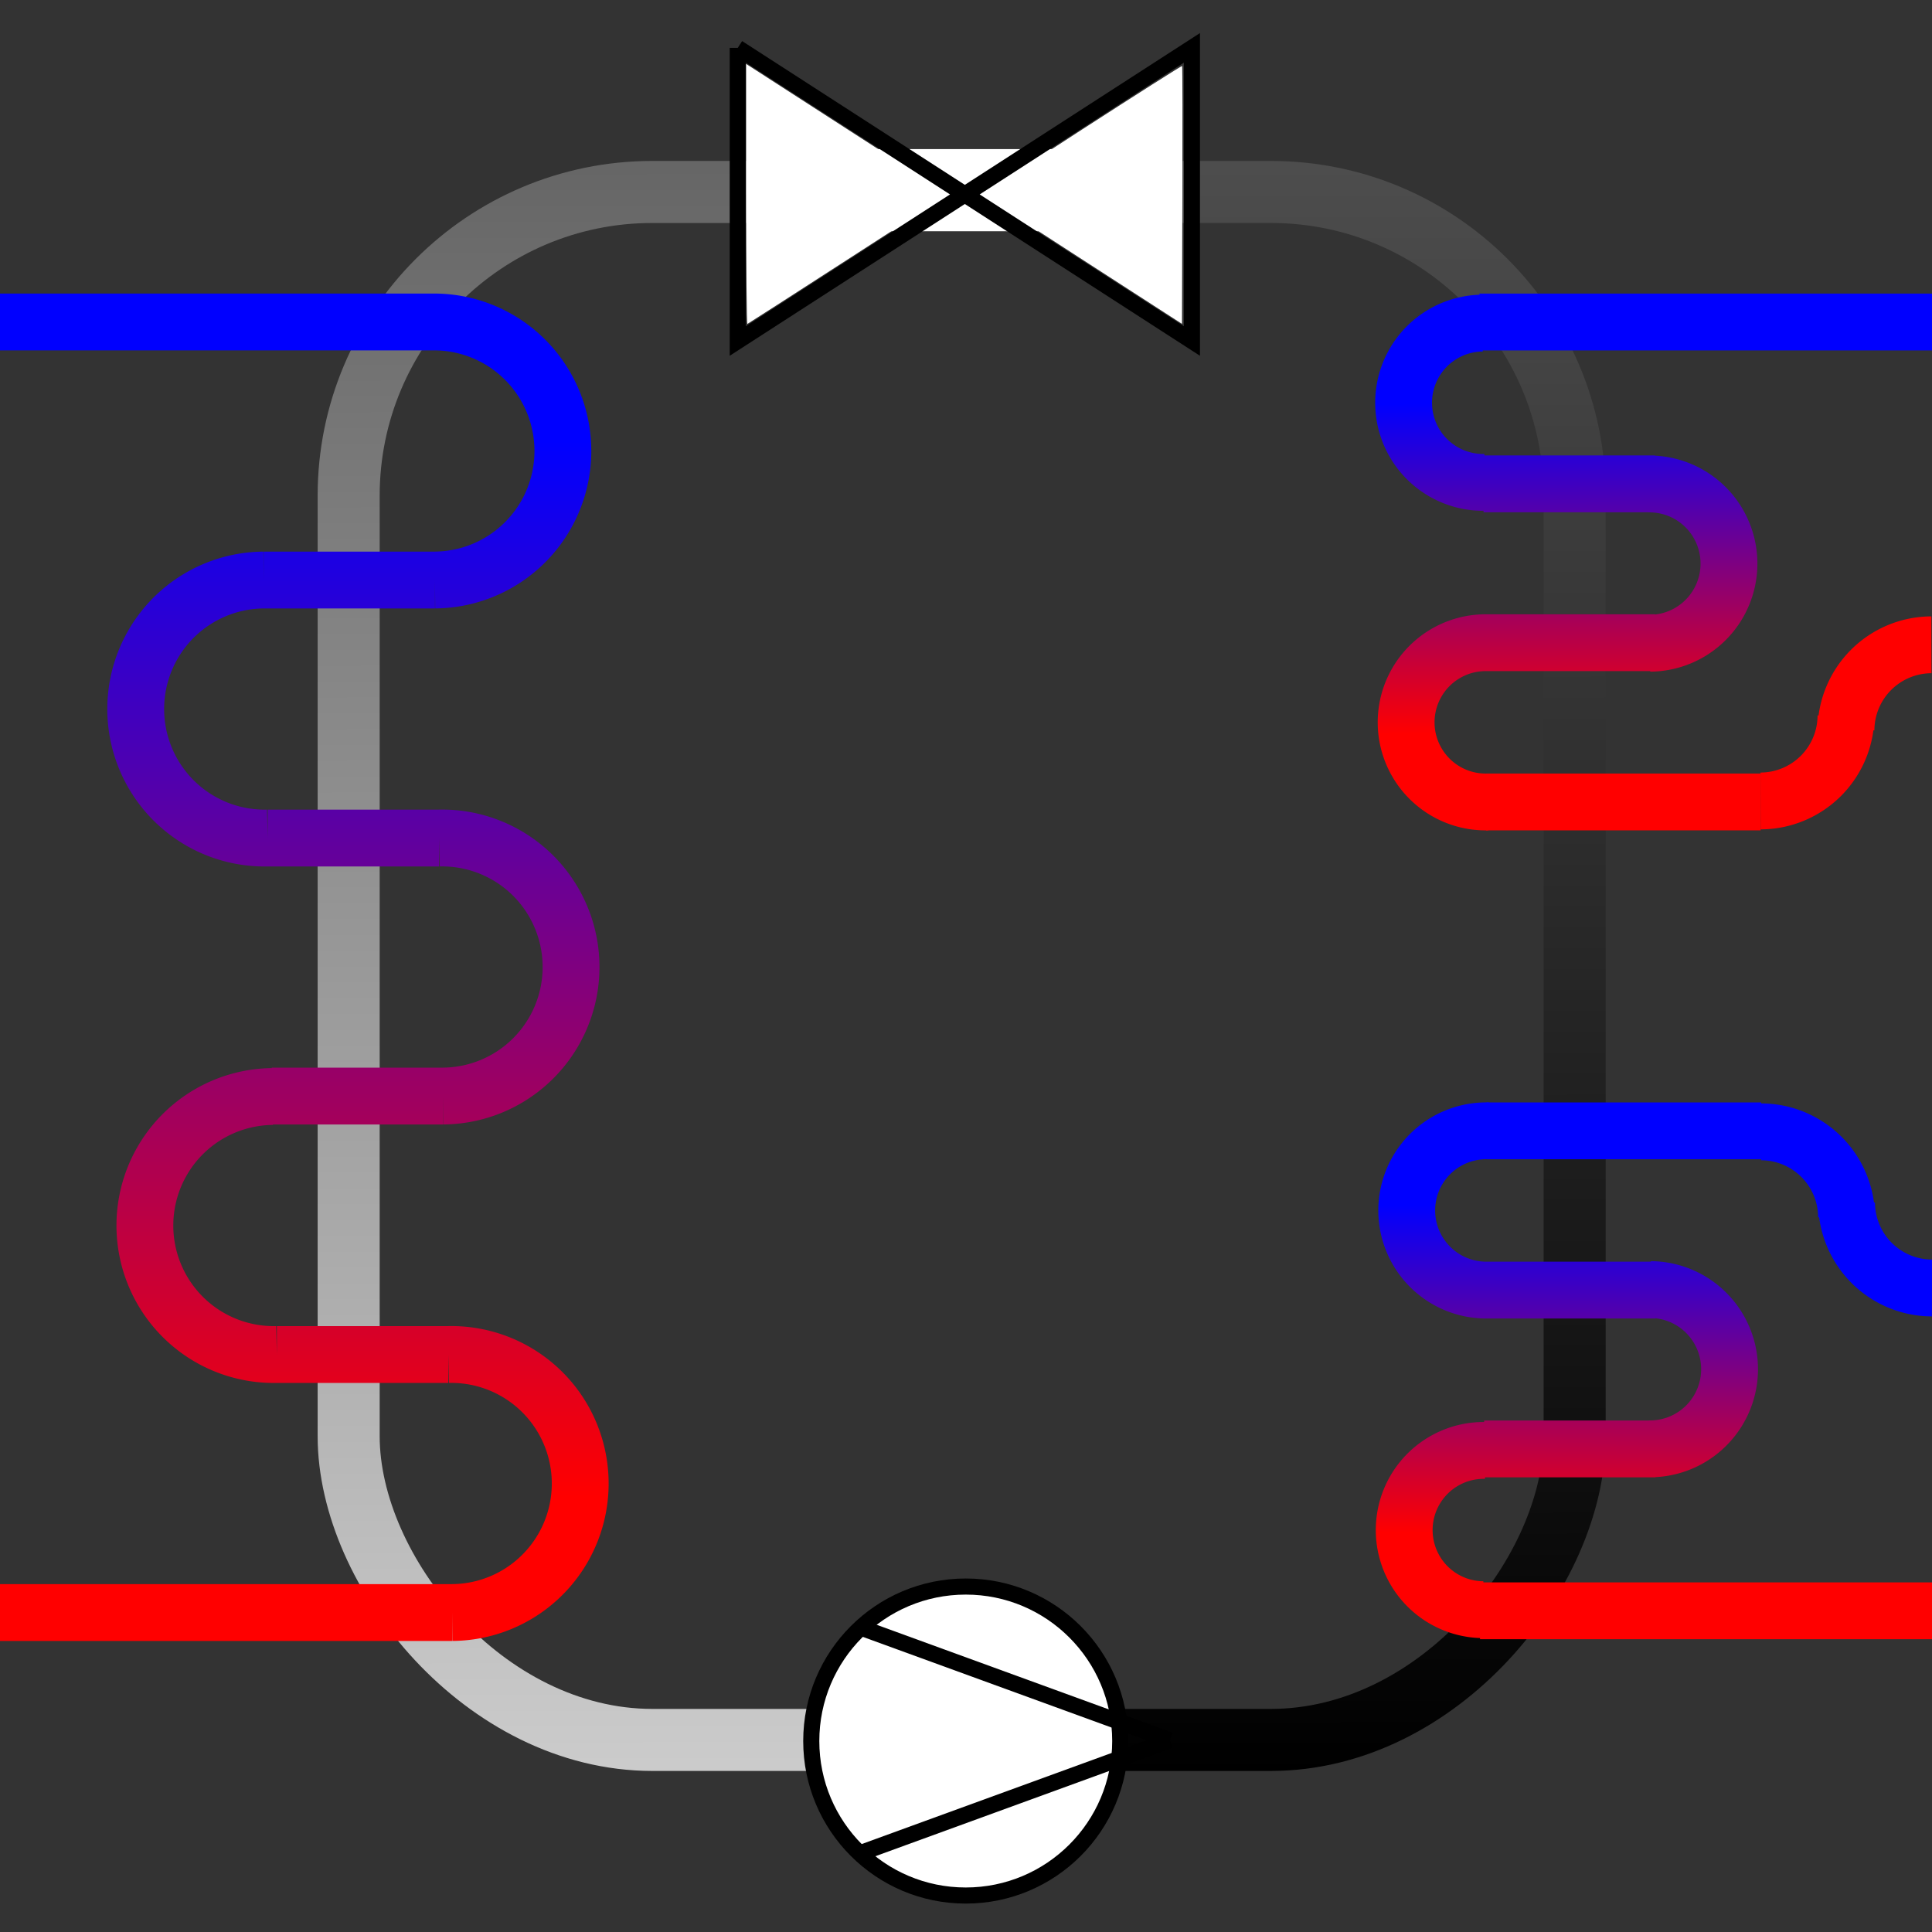 <?xml version="1.0" encoding="UTF-8" standalone="no"?>
<svg
   xmlns:dc="http://purl.org/dc/elements/1.1/"
   xmlns:cc="http://creativecommons.org/ns#"
   xmlns:rdf="http://www.w3.org/1999/02/22-rdf-syntax-ns#"
   xmlns:svg="http://www.w3.org/2000/svg"
   xmlns="http://www.w3.org/2000/svg"
   xmlns:xlink="http://www.w3.org/1999/xlink"
   xmlns:sodipodi="http://sodipodi.sourceforge.net/DTD/sodipodi-0.dtd"
   xmlns:inkscape="http://www.inkscape.org/namespaces/inkscape"
   width="120mm"
   height="120mm"
   viewBox="0 0 120 120"
   version="1.1"
   id="svg103"
   inkscape:version="1.0 (4035a4fb49, 2020-05-01)"
   sodipodi:docname="HPTwoHx.svg"
   inkscape:export-filename="C:\Daten\GIT\pytrnsys_gui\trnsysGUI\images\HPTwoHx.png"
   inkscape:export-xdpi="96"
   inkscape:export-ydpi="96">
  <rect x="0" y="0" width="120" height="120" fill="#333333" stroke="none"/>
  <defs
     id="defs97">
    <linearGradient
       inkscape:collect="always"
       id="linearGradient1046">
      <stop
         style="stop-color:#0000ff;stop-opacity:1"
         offset="0"
         id="stop1042" />
      <stop
         style="stop-color:#ff0000;stop-opacity:1"
         offset="1"
         id="stop1044" />
    </linearGradient>
    <linearGradient
       inkscape:collect="always"
       id="linearGradient858">
      <stop
         style="stop-color:#cccccc;stop-opacity:1"
         offset="0"
         id="stop854" />
      <stop
         style="stop-color:#666666;stop-opacity:1"
         offset="1"
         id="stop856" />
    </linearGradient>
    <linearGradient
       inkscape:collect="always"
       id="linearGradient850">
      <stop
         style="stop-color:#000000;stop-opacity:1"
         offset="0"
         id="stop846" />
      <stop
         style="stop-color:#4d4d4d;stop-opacity:1"
         offset="1"
         id="stop848" />
    </linearGradient>
    <clipPath
       clipPathUnits="userSpaceOnUse"
       id="clipPath840">
      <rect
         style="fill:#ffff00;fill-rule:evenodd;stroke:none;stroke-width:0.293"
         id="rect842"
         width="60"
         height="120"
         x="34.494"
         y="73.804" />
    </clipPath>
    <linearGradient
       inkscape:collect="always"
       xlink:href="#linearGradient850"
       id="linearGradient852"
       x1="94.289"
       y1="184.071"
       x2="94.494"
       y2="84.097"
       gradientUnits="userSpaceOnUse" />
    <linearGradient
       inkscape:collect="always"
       xlink:href="#linearGradient858"
       id="linearGradient860"
       x1="94.856"
       y1="184.449"
       x2="94.683"
       y2="84.097"
       gradientUnits="userSpaceOnUse" />
    <linearGradient
       inkscape:collect="always"
       xlink:href="#linearGradient1046"
       id="linearGradient1054"
       gradientUnits="userSpaceOnUse"
       x1="118.983"
       y1="101.079"
       x2="118.623"
       y2="166.657"
       gradientTransform="matrix(-1,0,0,1,189.011,0.108)" />
    <linearGradient
       gradientTransform="matrix(0.63,0,0,0.63,46.995,64.367)"
       y2="166.657"
       x2="118.623"
       y1="101.079"
       x1="118.983"
       gradientUnits="userSpaceOnUse"
       id="linearGradient912"
       xlink:href="#linearGradient1046"
       inkscape:collect="always" />
    <linearGradient
       y2="198.379"
       x2="118.408"
       y1="165.378"
       x1="118.769"
       gradientTransform="matrix(0.617,0,0,0.617,48.739,46.627)"
       gradientUnits="userSpaceOnUse"
       id="linearGradient933"
       xlink:href="#linearGradient1046"
       inkscape:collect="always" />
    <linearGradient
       y2="166.657"
       x2="118.623"
       y1="101.079"
       x1="118.983"
       gradientTransform="matrix(0.617,0,0,0.617,76.463,46.496)"
       gradientUnits="userSpaceOnUse"
       id="linearGradient937"
       xlink:href="#linearGradient1046"
       inkscape:collect="always" />
    <linearGradient
       y2="190.02"
       x2="95.475"
       y1="162.163"
       x1="103.98"
       gradientTransform="matrix(0.617,0,0,-0.617,48.703,221.03)"
       gradientUnits="userSpaceOnUse"
       id="linearGradient979"
       xlink:href="#linearGradient1046"
       inkscape:collect="always" />
    <linearGradient
       y2="164.728"
       x2="119.051"
       y1="197.957"
       x1="118.769"
       gradientTransform="matrix(0.617,0,0,-0.617,48.703,221.03)"
       gradientUnits="userSpaceOnUse"
       id="linearGradient1004"
       xlink:href="#linearGradient1046"
       inkscape:collect="always" />
  </defs>
  <sodipodi:namedview
     id="base"
     pagecolor="#ffffff"
     bordercolor="#666666"
     borderopacity="1.0"
     inkscape:pageopacity="0.0"
     inkscape:pageshadow="2"
     inkscape:zoom="1.4142136"
     inkscape:cx="257.96166"
     inkscape:cy="244.42409"
     inkscape:document-units="mm"
     inkscape:current-layer="layer1"
     inkscape:document-rotation="0"
     showgrid="false"
     fit-margin-top="0"
     fit-margin-left="0"
     fit-margin-right="0"
     fit-margin-bottom="0"
     inkscape:window-width="1920"
     inkscape:window-height="1017"
     inkscape:window-x="1912"
     inkscape:window-y="580"
     inkscape:window-maximized="1" />
  <g
     inkscape:label="Ebene 1"
     inkscape:groupmode="layer"
     id="layer1"
     transform="translate(-34.494,-73.804)">
    <rect
       style="fill:none;stroke:url(#linearGradient860);stroke-width:3.853;stroke-linecap:round;stroke-linejoin:miter;stroke-miterlimit:4;stroke-dasharray:none"
       id="rect836"
       width="76.147"
       height="96.147"
       x="56.15"
       y="85.727"
       ry="18.866"
       clip-path="url(#clipPath840)" />
    <rect
       clip-path="url(#clipPath840)"
       ry="18.866"
       y="85.727"
       x="56.15"
       height="96.147"
       width="76.147"
       id="rect844"
       style="fill:none;stroke:url(#linearGradient852);stroke-width:3.853;stroke-linecap:round;stroke-linejoin:miter;stroke-miterlimit:4;stroke-dasharray:none"
       transform="matrix(-1,0,0,1,188.448,0)" />
    <path
       d="m 62.589,173.961 h -28.108 m 26.919,-80.158 h -26.906 m 27.018,16.026 a 8.004,8.014 0 0 0 6.923,-4.098 8.004,8.014 0 0 0 -0.128,-8.051 8.004,8.014 0 0 0 -7.049,-3.876 m 0.254,16.026 h -10.645 m 0,0 a 8.004,8.014 0 0 0 -6.923,4.098 8.004,8.014 0 0 0 0.128,8.051 8.004,8.014 0 0 0 7.049,3.876 m 10.899,16.026 a 8.004,8.014 0 0 0 6.923,-4.098 8.004,8.014 0 0 0 -0.128,-8.051 8.004,8.014 0 0 0 -7.049,-3.876 m -10.33,16.054 a 8.004,8.014 0 0 0 -6.923,4.098 8.004,8.014 0 0 0 0.128,8.051 8.004,8.014 0 0 0 7.049,3.876 m 10.899,16.026 a 8.004,8.014 0 0 0 6.923,-4.098 8.004,8.014 0 0 0 -0.128,-8.051 8.004,8.014 0 0 0 -7.049,-3.876 m 0,0 h -10.645 m 10.33,-16.054 h -10.645 m 10.391,-16.026 h -10.645"
       style="fill:none;stroke:url(#linearGradient1054);stroke-width:3.53;stroke-linecap:butt;stroke-linejoin:miter;stroke-miterlimit:4;stroke-dasharray:none;stroke-opacity:1"
       id="path1050" />
    <circle
       style="fill:#ffffff;stroke:#000000;stroke-width:1;stroke-linecap:round;stroke-linejoin:miter;stroke-miterlimit:4;stroke-dasharray:none;stroke-opacity:1"
       id="path1056"
       cx="94.479"
       cy="181.943"
       r="9.596" />
    <path
       style="fill:none;stroke:#000000;stroke-width:1;stroke-linecap:butt;stroke-linejoin:miter;stroke-miterlimit:4;stroke-dasharray:none;stroke-opacity:1"
       d="M 107.16,181.895 87.978,174.902"
       id="path1058" />
    <path
       id="path1060"
       d="m 107.16,181.895 -19.182,6.993"
       style="fill:none;stroke:#000000;stroke-width:1;stroke-linecap:butt;stroke-linejoin:miter;stroke-miterlimit:4;stroke-dasharray:none;stroke-opacity:1" />
    <rect
       style="fill:#ffffff;stroke:none;stroke-width:1;stroke-linecap:round;stroke-linejoin:miter;stroke-miterlimit:4;stroke-dasharray:none;stroke-opacity:1"
       id="rect1072"
       width="12.662"
       height="5.103"
       x="88.261"
       y="83.064" />
    <path
       style="fill:none;stroke:#000000;stroke-width:1;stroke-linecap:butt;stroke-linejoin:miter;stroke-miterlimit:4;stroke-dasharray:none;stroke-opacity:1"
       d="M 80.318,76.776 108.526,94.984 V 76.776 L 80.318,94.984 V 76.776"
       id="path1066" />
    <path
       style="fill:#ffffff;stroke:none;stroke-width:0.357;stroke-linecap:round;stroke-linejoin:miter;stroke-miterlimit:4;stroke-dasharray:none;stroke-opacity:1"
       d="m 101.768,89.956 c -3.378,-2.18 -6.173,-3.994 -6.21,-4.031 -0.037,-0.037 2.719,-1.866 6.126,-4.065 3.407,-2.199 6.212,-3.98 6.234,-3.959 0.022,0.022 0.029,3.635 0.016,8.03 l -0.024,7.99 z"
       id="path1068" />
    <path
       style="fill:#ffffff;stroke:none;stroke-width:0.357;stroke-linecap:round;stroke-linejoin:miter;stroke-miterlimit:4;stroke-dasharray:none;stroke-opacity:1"
       d="M 80.837,85.866 V 77.776 l 0.496,0.318 c 0.273,0.175 2.856,1.842 5.741,3.705 2.884,1.863 5.489,3.542 5.788,3.731 l 0.544,0.344 -6.207,4.009 c -3.414,2.205 -6.242,4.023 -6.284,4.041 -0.043,0.017 -0.077,-3.609 -0.077,-8.058 z"
       id="path1070" />
    <g
       id="g967">
      <path
         id="path931"
         style="fill:none;stroke:url(#linearGradient933);stroke-width:3.53;stroke-linecap:butt;stroke-linejoin:miter;stroke-miterlimit:4;stroke-dasharray:none;stroke-opacity:1"
         d="m 126.771,153.934 a 4.941,4.947 0 0 1 -4.273,-2.53 4.941,4.947 0 0 1 0.079,-4.969 4.941,4.947 0 0 1 4.351,-2.393 m -0.314,29.743 a 4.941,4.947 0 0 1 -4.273,-2.53 4.941,4.947 0 0 1 0.079,-4.969 4.941,4.947 0 0 1 4.351,-2.393 m 10.247,-9.992 a 4.941,4.947 0 0 1 4.273,2.53 4.941,4.947 0 0 1 -0.079,4.969 4.941,4.947 0 0 1 -4.351,2.393 m -10.185,-9.859 h 10.645 m -10.899,19.919 h 28.108 m -27.854,-10.054 h 10.645" />
      <path
         style="fill:none;stroke:#0000ff;stroke-width:3.53;stroke-linecap:butt;stroke-miterlimit:4;stroke-dasharray:none;stroke-opacity:1"
         id="path953"
         sodipodi:type="arc"
         sodipodi:cx="-148.48465"
         sodipodi:cy="154.50584"
         sodipodi:rx="5.3189349"
         sodipodi:ry="5.318253"
         sodipodi:start="3.1438092"
         sodipodi:end="4.7104808"
         sodipodi:arc-type="arc"
         d="m -153.804,154.494 a 5.319,5.318 0 0 1 5.309,-5.306"
         sodipodi:open="true"
         transform="rotate(-90)" />
      <path
         sodipodi:open="true"
         d="m 144.104,-143.881 a 5.319,5.318 0 0 1 5.309,-5.306"
         sodipodi:arc-type="arc"
         sodipodi:end="4.7104808"
         sodipodi:start="3.1438092"
         sodipodi:ry="5.318253"
         sodipodi:rx="5.3189349"
         sodipodi:cy="-143.86935"
         sodipodi:cx="149.42296"
         sodipodi:type="arc"
         id="path955"
         style="fill:none;stroke:#0000ff;stroke-width:3.53;stroke-linecap:butt;stroke-miterlimit:4;stroke-dasharray:none;stroke-opacity:1"
         transform="rotate(90)" />
      <path
         style="fill:none;stroke:#0000ff;stroke-width:3.53;stroke-linecap:butt;stroke-linejoin:miter;stroke-miterlimit:4;stroke-dasharray:none;stroke-opacity:1"
         d="m 126.834,144.043 h 17.053"
         id="path957" />
    </g>
    <path
       id="path999"
       d="m 126.386,93.804 h 28.108"
       style="fill:none;stroke:#0000ff;stroke-width:3.53;stroke-linecap:butt;stroke-linejoin:miter;stroke-miterlimit:4;stroke-dasharray:none;stroke-opacity:1" />
    <path
       d="m 126.734,113.723 a 4.941,4.947 0 0 0 -4.273,2.53 4.941,4.947 0 0 0 0.079,4.969 4.941,4.947 0 0 0 4.351,2.393 m -0.314,-29.743 a 4.941,4.947 0 0 0 -4.273,2.53 4.941,4.947 0 0 0 0.079,4.969 4.941,4.947 0 0 0 4.351,2.393 m 10.247,9.992 a 4.941,4.947 0 0 0 4.273,-2.53 4.941,4.947 0 0 0 -0.079,-4.969 4.941,4.947 0 0 0 -4.351,-2.393 m -10.185,9.859 h 10.645 m -10.645,-9.865 h 10.645"
       style="fill:none;stroke:url(#linearGradient1004);stroke-width:3.53;stroke-linecap:butt;stroke-linejoin:miter;stroke-miterlimit:4;stroke-dasharray:none;stroke-opacity:1"
       id="path969" />
    <path
       id="path971"
       style="fill:none;stroke:#ff0000;stroke-width:3.53;stroke-linecap:butt;stroke-miterlimit:4;stroke-dasharray:none;stroke-opacity:1"
       d="m 154.458,113.854 a 5.318,5.319 0 0 0 -5.306,5.309" />
    <path
       id="path973"
       style="fill:none;stroke:#ff0000;stroke-width:3.53;stroke-linecap:butt;stroke-miterlimit:4;stroke-dasharray:none;stroke-opacity:1"
       d="m 143.845,123.553 a 5.318,5.319 0 0 0 5.306,-5.309" />
    <path
       style="fill:none;stroke:#ff0000;stroke-width:3.53;stroke-linecap:butt;stroke-linejoin:miter;stroke-miterlimit:4;stroke-dasharray:none;stroke-opacity:1"
       d="M 126.798,123.615 H 143.85"
       id="path975" />
  </g>
</svg>
